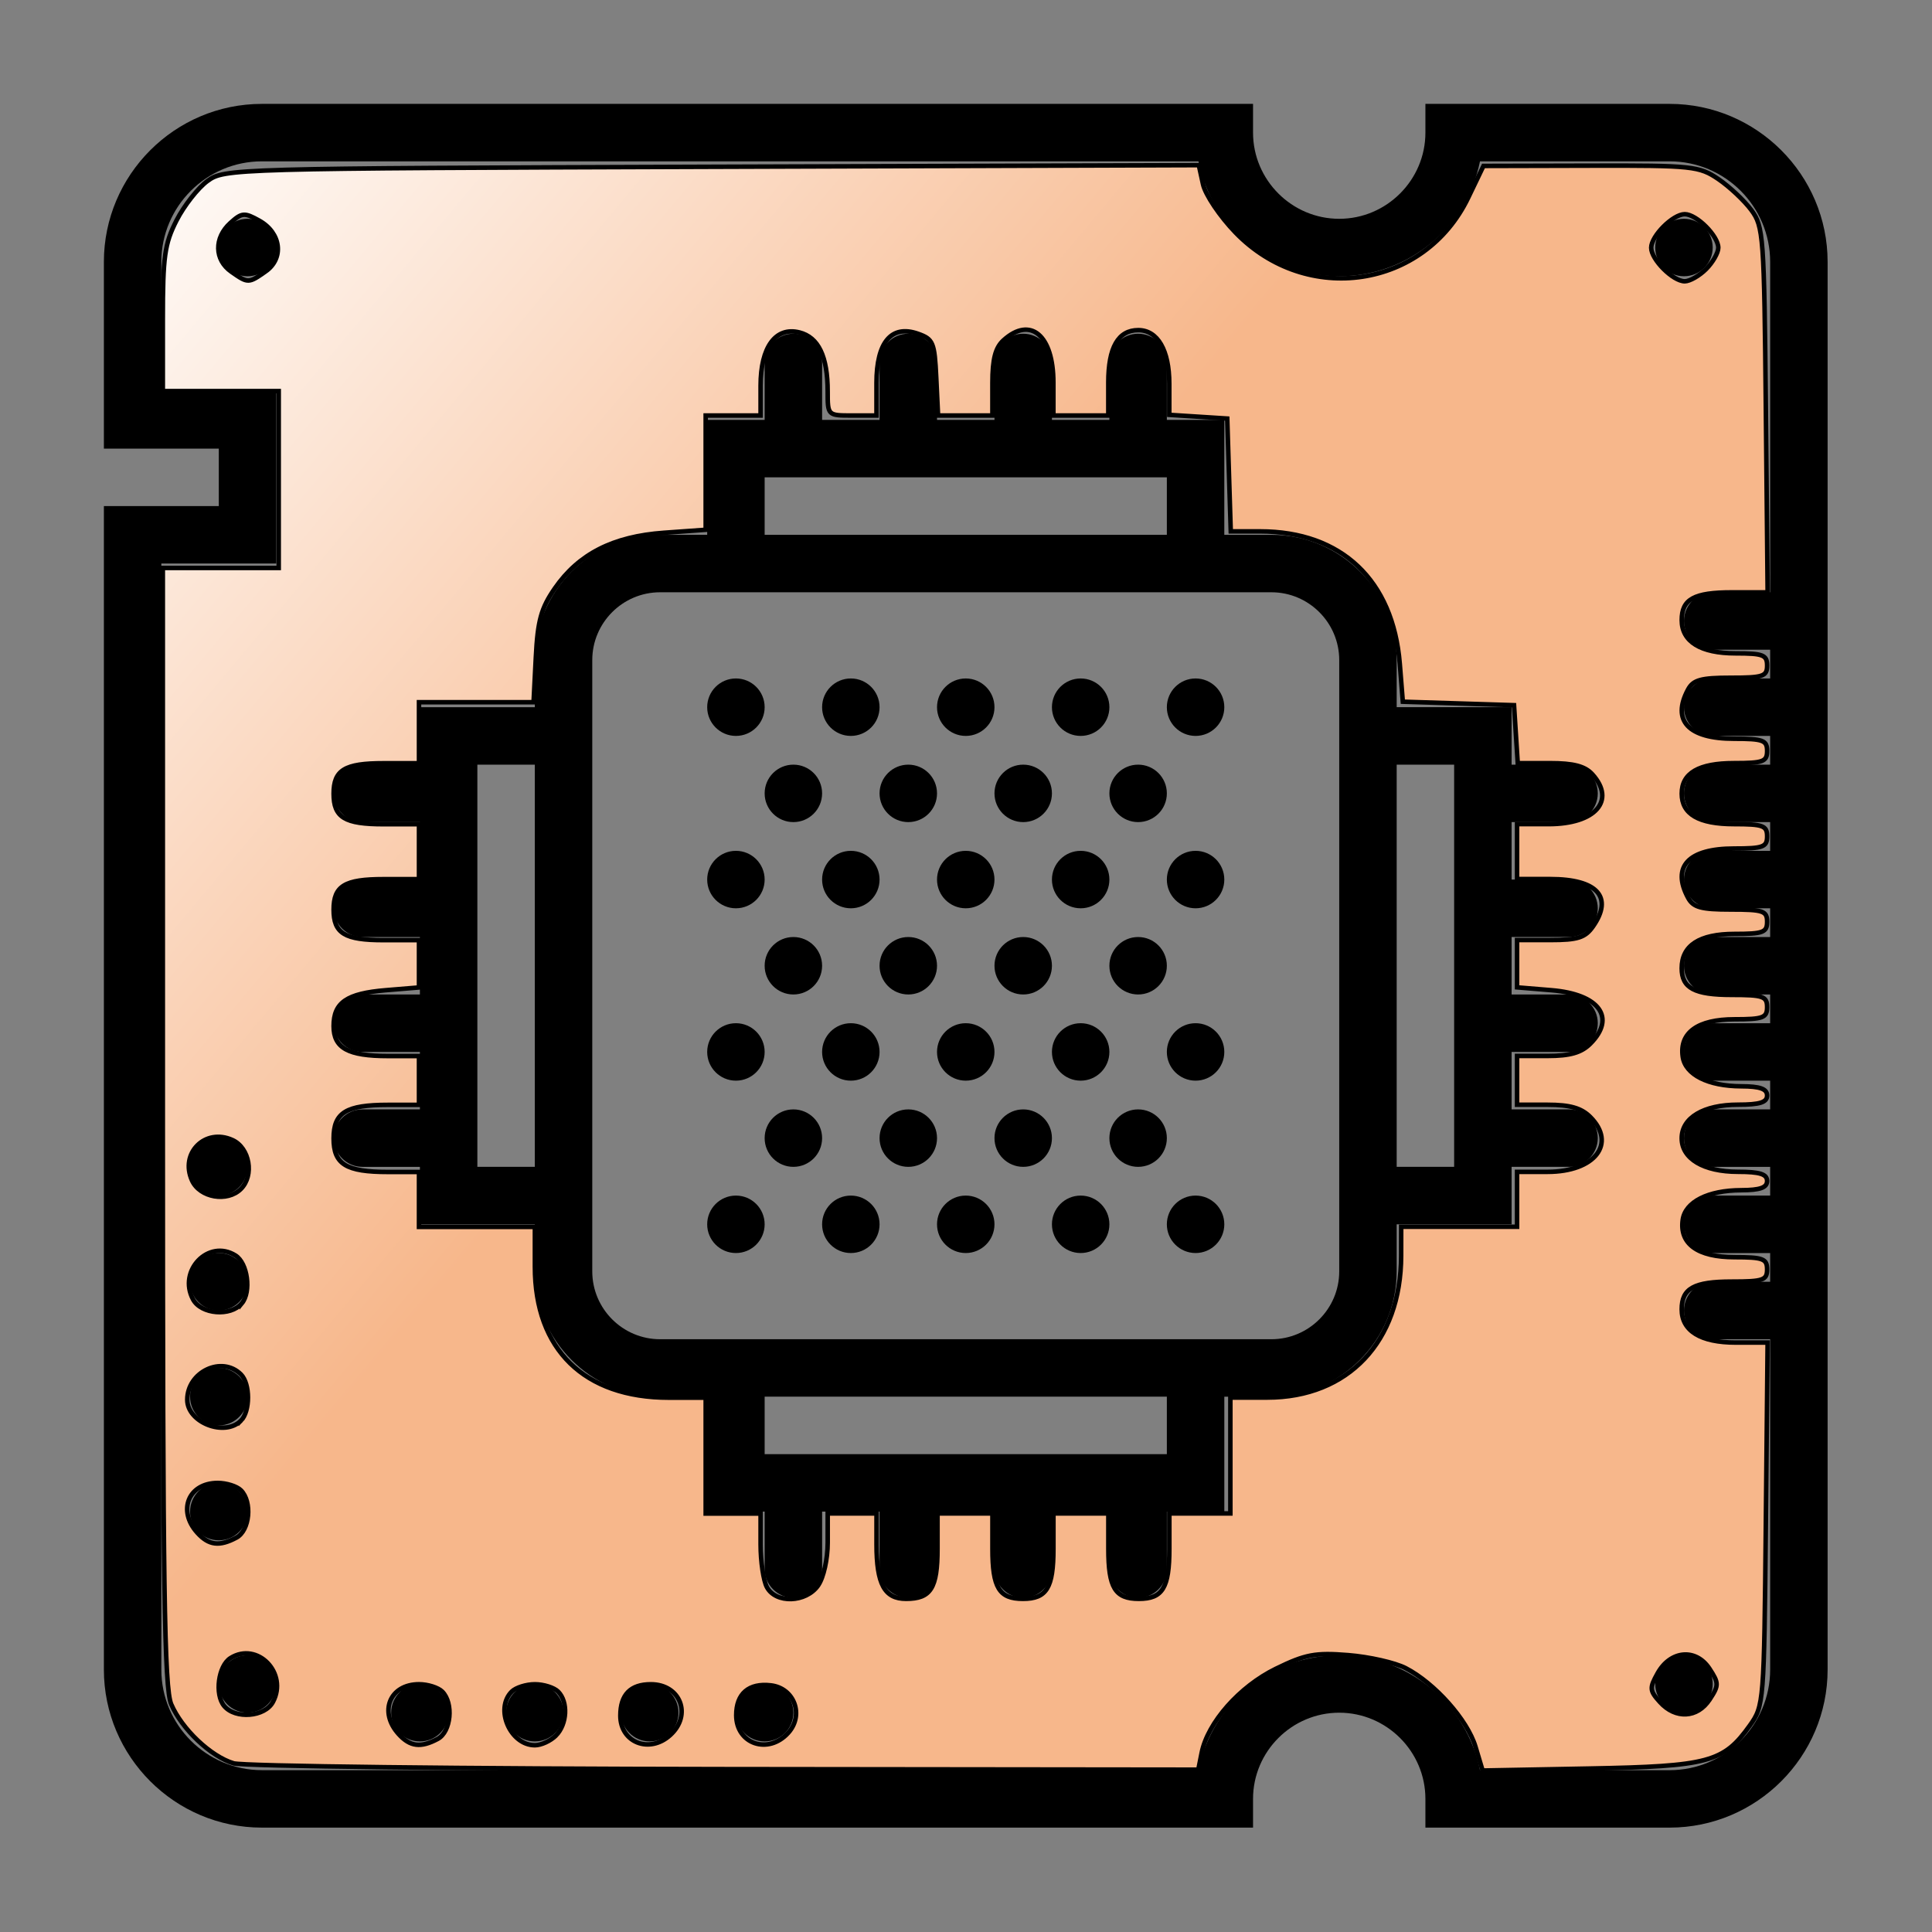 <?xml version="1.0" encoding="UTF-8" standalone="no"?>
<!-- Created with Inkscape (http://www.inkscape.org/) -->

<svg
   xmlns:dc="http://purl.org/dc/elements/1.1/"
   xmlns:cc="http://creativecommons.org/ns#"
   xmlns:rdf="http://www.w3.org/1999/02/22-rdf-syntax-ns#"
   xmlns:svg="http://www.w3.org/2000/svg"
   xmlns="http://www.w3.org/2000/svg"
   xmlns:xlink="http://www.w3.org/1999/xlink"
   xmlns:sodipodi="http://sodipodi.sourceforge.net/DTD/sodipodi-0.dtd"
   xmlns:inkscape="http://www.inkscape.org/namespaces/inkscape"
   version="1.1"
   width="100"
   height="100"
   id="svg5020"
   viewBox="0 0 100 100"
   preserveAspectRatio="none"
   inkscape:version="0.91 r13725"
   sodipodi:docname="chipset2.svg">
  <rect x="0" y="0" width="100" height="100" fill="#808080" stroke="none"/>
  <sodipodi:namedview
     pagecolor="#ffffff"
     bordercolor="#666666"
     borderopacity="1"
     objecttolerance="10"
     gridtolerance="10"
     guidetolerance="10"
     inkscape:pageopacity="0"
     inkscape:pageshadow="2"
     inkscape:window-width="1920"
     inkscape:window-height="1051"
     id="namedview17"
     showgrid="false"
     inkscape:zoom="3.1672722"
     inkscape:cx="-6.581232"
     inkscape:cy="40.059823"
     inkscape:window-x="1920"
     inkscape:window-y="0"
     inkscape:window-maximized="1"
     inkscape:current-layer="svg5020"
     showguides="true"
     inkscape:guide-bbox="true">
    <sodipodi:guide
       orientation="0,1"
       position="106.269,0.447"
       id="guide3932" />
    <sodipodi:guide
       orientation="1,0"
       position="99.571,-8.484"
       id="guide3934" />
    <sodipodi:guide
       orientation="1,0"
       position="0.223,68.539"
       id="guide3946" />
  </sodipodi:namedview>
  <defs
     id="defs5022">
    <linearGradient
       id="linearGradient4469">
      <stop
         offset="0"
         style="stop-color:#ffffff;stop-opacity:1"
         id="stop4471" />
      <stop
         offset="1"
         style="stop-color:#f7b78b;stop-opacity:1"
         id="stop4473" />
    </linearGradient>
    <linearGradient
       id="linearGradient4425">
      <stop
         offset="0"
         style="stop-color:#a9c3e4;stop-opacity:1"
         id="stop4427" />
      <stop
         offset="1"
         style="stop-color:#ffffff;stop-opacity:1"
         id="stop4429" />
    </linearGradient>
    <filter
       x="-0.264"
       y="-0.292"
       width="1.527"
       height="1.584"
       color-interpolation-filters="sRGB"
       id="filter20257">
      <feGaussianBlur
         stdDeviation="8.484"
         id="feGaussianBlur20259" />
    </filter>
    <linearGradient
       x1="302.366"
       y1="85.341"
       x2="273.785"
       y2="109.911"
       id="linearGradient20265"
       xlink:href="#linearGradient13263"
       gradientUnits="userSpaceOnUse"
       gradientTransform="translate(7.02,-1.003)" />
    <linearGradient
       id="linearGradient13263">
      <stop
         id="stop1"
         style="stop-color:#a9c3e4;stop-opacity:1"
         offset="0" />
      <stop
         id="stop2"
         style="stop-color:#3465a4;stop-opacity:1"
         offset="1" />
    </linearGradient>
    <linearGradient
       inkscape:collect="always"
       xlink:href="#linearGradient13263"
       id="linearGradient3895"
       gradientUnits="userSpaceOnUse"
       gradientTransform="translate(7.02,-1.003)"
       x1="302.366"
       y1="85.341"
       x2="273.785"
       y2="109.911" />
    <linearGradient
       inkscape:collect="always"
       xlink:href="#linearGradient13263"
       id="linearGradient3903"
       gradientUnits="userSpaceOnUse"
       gradientTransform="translate(7.02,-1.003)"
       x1="302.366"
       y1="85.341"
       x2="273.785"
       y2="109.911" />
    <linearGradient
       inkscape:collect="always"
       xlink:href="#linearGradient13263"
       id="linearGradient3910"
       gradientUnits="userSpaceOnUse"
       gradientTransform="translate(7.02,-1.003)"
       x1="302.366"
       y1="85.341"
       x2="273.785"
       y2="109.911" />
    <linearGradient
       inkscape:collect="always"
       xlink:href="#linearGradient13263"
       id="linearGradient3913"
       gradientUnits="userSpaceOnUse"
       gradientTransform="matrix(1.035,0,0,1.149,-226.396,-83.999)"
       x1="302.366"
       y1="85.341"
       x2="273.785"
       y2="109.911" />
    <linearGradient
       inkscape:collect="always"
       xlink:href="#linearGradient13263"
       id="linearGradient3930"
       gradientUnits="userSpaceOnUse"
       gradientTransform="matrix(1.035,0,0,1.149,-226.396,-83.999)"
       x1="302.366"
       y1="85.341"
       x2="273.785"
       y2="109.911" />
    <linearGradient
       inkscape:collect="always"
       xlink:href="#linearGradient13263"
       id="linearGradient3937"
       gradientUnits="userSpaceOnUse"
       gradientTransform="matrix(1.222,0,0,1.356,-277.205,-108.661)"
       x1="302.366"
       y1="85.341"
       x2="273.785"
       y2="109.911" />
    <linearGradient
       inkscape:collect="always"
       xlink:href="#linearGradient13263"
       id="linearGradient3944"
       gradientUnits="userSpaceOnUse"
       gradientTransform="matrix(1.222,0,0,1.356,-277.205,-108.661)"
       x1="302.366"
       y1="85.341"
       x2="273.785"
       y2="109.911" />
    <linearGradient
       inkscape:collect="always"
       xlink:href="#linearGradient13263"
       id="linearGradient3949"
       gradientUnits="userSpaceOnUse"
       gradientTransform="matrix(1.234,0,0,1.369,-280.091,-109.841)"
       x1="302.366"
       y1="85.341"
       x2="273.785"
       y2="109.911" />
    <linearGradient
       inkscape:collect="always"
       xlink:href="#linearGradient13263"
       id="linearGradient3967"
       gradientUnits="userSpaceOnUse"
       gradientTransform="matrix(1.234,0,0,1.369,-280.091,-109.841)"
       x1="302.366"
       y1="85.341"
       x2="273.785"
       y2="109.911" />
    <linearGradient
       inkscape:collect="always"
       xlink:href="#linearGradient13263"
       id="linearGradient3975"
       gradientUnits="userSpaceOnUse"
       gradientTransform="matrix(1.234,0,0,1.369,-280.091,-109.841)"
       x1="302.366"
       y1="85.341"
       x2="273.785"
       y2="109.911" />
    <linearGradient
       inkscape:collect="always"
       xlink:href="#linearGradient13263"
       id="linearGradient3981"
       gradientUnits="userSpaceOnUse"
       gradientTransform="matrix(1.234,0,0,1.369,-280.091,-109.841)"
       x1="302.366"
       y1="85.341"
       x2="273.785"
       y2="109.911" />
    <linearGradient
       inkscape:collect="always"
       xlink:href="#linearGradient13263"
       id="linearGradient3984"
       gradientUnits="userSpaceOnUse"
       gradientTransform="matrix(1.182,0,0,1.312,-268.332,-100.787)"
       x1="302.366"
       y1="85.341"
       x2="273.785"
       y2="109.911" />
    <linearGradient
       inkscape:collect="always"
       xlink:href="#linearGradient4469"
       id="linearGradient4423"
       x1="5.409"
       y1="7.345"
       x2="44.838"
       y2="40.386"
       gradientUnits="userSpaceOnUse" />
  </defs>
  <rect
     width="100"
     height="100"
     x="-0.01"
     y="0.01"
     id="border"
     style="opacity:0.643;fill:none;stroke:none"
     inkscape:export-filename="C:\Users\tempadmin\Desktop\Forme SVG\png\square_after_1.png"
     inkscape:export-xdpi="90"
     inkscape:export-ydpi="90" />
  <rect
     style="fill:none;fill-rule:evenodd;stroke:#000000;stroke-width:0px;stroke-linecap:butt;stroke-linejoin:miter;stroke-opacity:1"
     id="externalBorder"
     width="99"
     height="99"
     x="0.2"
     y="0.2" />
  <g
     id="g4"
     transform="matrix(1.487,0,0,1.487,5.377,5.377)">
    <circle
       cx="5"
       cy="5"
       r="1"
       id="circle6" />
    <circle
       cx="55"
       cy="5"
       r="1"
       id="circle8" />
    <circle
       cx="5"
       cy="55"
       r="1"
       id="circle10" />
    <circle
       cx="11"
       cy="56"
       r="1"
       id="circle12" />
    <circle
       cx="15"
       cy="56"
       r="1"
       id="circle14" />
    <circle
       cx="19"
       cy="56"
       r="1"
       id="circle16" />
    <circle
       cx="23"
       cy="56"
       r="1"
       id="circle18" />
    <circle
       cx="38"
       cy="39"
       r="1"
       id="circle20" />
    <circle
       cx="34"
       cy="39"
       r="1"
       id="circle22" />
    <circle
       cx="36"
       cy="36"
       r="1"
       id="circle24" />
    <circle
       cx="30"
       cy="39"
       r="1"
       id="circle26" />
    <circle
       cx="26"
       cy="39"
       r="1"
       id="circle28" />
    <circle
       cx="32"
       cy="36"
       r="1"
       id="circle30" />
    <circle
       cx="28"
       cy="36"
       r="1"
       id="circle32" />
    <circle
       cx="22"
       cy="39"
       r="1"
       id="circle34" />
    <circle
       cx="24"
       cy="36"
       r="1"
       id="circle36" />
    <circle
       cx="38"
       cy="33"
       r="1"
       id="circle38" />
    <circle
       cx="34"
       cy="33"
       r="1"
       id="circle40" />
    <circle
       cx="36"
       cy="30"
       r="1"
       id="circle42" />
    <circle
       cx="30"
       cy="33"
       r="1"
       id="circle44" />
    <circle
       cx="26"
       cy="33"
       r="1"
       id="circle46" />
    <circle
       cx="32"
       cy="30"
       r="1"
       id="circle48" />
    <circle
       cx="28"
       cy="30"
       r="1"
       id="circle50" />
    <circle
       cx="22"
       cy="33"
       r="1"
       id="circle52" />
    <circle
       cx="24"
       cy="30"
       r="1"
       id="circle54" />
    <circle
       cx="38"
       cy="27"
       r="1"
       id="circle56" />
    <circle
       cx="34"
       cy="27"
       r="1"
       id="circle58" />
    <circle
       cx="36"
       cy="24"
       r="1"
       id="circle60" />
    <circle
       cx="30"
       cy="27"
       r="1"
       id="circle62" />
    <circle
       cx="26"
       cy="27"
       r="1"
       id="circle64" />
    <circle
       cx="32"
       cy="24"
       r="1"
       id="circle66" />
    <circle
       cx="28"
       cy="24"
       r="1"
       id="circle68" />
    <circle
       cx="22"
       cy="27"
       r="1"
       id="circle70" />
    <circle
       cx="24"
       cy="24"
       r="1"
       id="circle72" />
    <circle
       cx="38"
       cy="21"
       r="1"
       id="circle74" />
    <circle
       cx="34"
       cy="21"
       r="1"
       id="circle76" />
    <circle
       cx="30"
       cy="21"
       r="1"
       id="circle78" />
    <circle
       cx="26"
       cy="21"
       r="1"
       id="circle80" />
    <circle
       cx="22"
       cy="21"
       r="1"
       id="circle82" />
    <circle
       cx="55"
       cy="55"
       r="1"
       id="circle84" />
    <path
       inkscape:connector-curvature="0"
       d="m 51,25 c 0.55,0 1,-0.45 1,-1 0,-0.55 -0.45,-1 -1,-1 l -2,0 0,-2 -4,0 0,-1.64 C 45,16.96 43.05,15 40.64,15 L 39,15 39,11 37,11 37,9 C 37,8.45 36.55,8 36,8 35.45,8 35,8.45 35,9 l 0,2 -2,0 0,-2 C 33,8.45 32.55,8 32,8 31.45,8 31,8.45 31,9 l 0,2 -2,0 0,-2 C 29,8.45 28.55,8 28,8 27.45,8 27,8.45 27,9 l 0,2 -2,0 0,-2 C 25,8.45 24.55,8 24,8 23.45,8 23,8.45 23,9 l 0,2 -2,0 0,4 -1.64,0 C 16.96,15 15,16.96 15,19.36 l 0,1.64 -4,0 0,2 -2,0 c -0.55,0 -1,0.45 -1,1 0,0.55 0.45,1 1,1 l 2,0 0,2 -2,0 c -0.55,0 -1,0.45 -1,1 0,0.55 0.45,1 1,1 l 2,0 0,2 -2,0 c -0.55,0 -1,0.45 -1,1 0,0.55 0.45,1 1,1 l 2,0 0,2 -2,0 c -0.55,0 -1,0.45 -1,1 0,0.55 0.45,1 1,1 l 2,0 0,2 4,0 0,1.64 c 0,2.4 1.95,4.36 4.36,4.36 l 1.64,0 0,4 2,0 0,2 c 0,0.55 0.45,1 1,1 0.55,0 1,-0.45 1,-1 l 0,-2 2,0 0,2 c 0,0.55 0.45,1 1,1 0.55,0 1,-0.45 1,-1 l 0,-2 2,0 0,2 c 0,0.55 0.45,1 1,1 0.55,0 1,-0.45 1,-1 l 0,-2 2,0 0,2 c 0,0.55 0.45,1 1,1 0.55,0 1,-0.45 1,-1 l 0,-2 2,0 0,-4 1.64,0 C 43.04,45 45,43.04 45,40.64 l 0,-1.64 4,0 0,-2 2,0 c 0.55,0 1,-0.45 1,-1 0,-0.55 -0.45,-1 -1,-1 l -2,0 0,-2 2,0 c 0.55,0 1,-0.45 1,-1 0,-0.55 -0.45,-1 -1,-1 l -2,0 0,-2 2,0 c 0.55,0 1,-0.45 1,-1 0,-0.55 -0.45,-1 -1,-1 l -2,0 0,-2 2,0 z m -28,-12 14,0 0,2 -14,0 0,-2 z m -10,24 0,-14 2,0 0,14 -2,0 z m 24,10 -14,0 0,-2 14,0 0,2 z m 6,-6.36 C 43,41.94 41.94,43 40.64,43 L 39,43 21,43 19.36,43 C 18.06,43 17,41.94 17,40.64 L 17,39 17,21 17,19.36 C 17,18.06 18.06,17 19.36,17 l 1.64,0 18,0 1.64,0 c 1.3,0 2.36,1.06 2.36,2.36 l 0,1.64 0,18 0,1.64 z m 4,-3.64 -2,0 0,-14 2,0 0,14 z"
       id="path86" />
    <circle
       cx="4"
       cy="37"
       r="1"
       id="circle88" />
    <circle
       cx="4"
       cy="41"
       r="1"
       id="circle90" />
    <circle
       cx="4"
       cy="45"
       r="1"
       id="circle92" />
    <circle
       cx="4"
       cy="49"
       r="1"
       id="circle94" />
    <path
       inkscape:connector-curvature="0"
       d="M 54.5,0 46,0 46,1 C 46,2.65 44.65,4 43,4 41.35,4 40,2.65 40,1 L 40,0 5.5,0 C 2.47,0 0,2.47 0,5.5 l 0,6.5 4,0 0,2 -4,0 0,40.5 C 0,57.53 2.47,60 5.5,60 l 34.5,0 0,-1 c 0,-1.65 1.35,-3 3,-3 1.65,0 3,1.35 3,3 l 0,1 8.5,0 c 3.03,0 5.5,-2.47 5.5,-5.5 l 0,-49 C 60,2.47 57.53,0 54.5,0 Z m 0,58 -6.6,0 c -0.46,-2.28 -2.48,-4 -4.9,-4 -2.42,0 -4.44,1.72 -4.9,4 L 5.5,58 C 3.57,58 2,56.43 2,54.5 L 2,16 6,16 6,10 2,10 2,5.5 C 2,3.57 3.57,2 5.5,2 l 32.6,0 c 0.46,2.28 2.48,4 4.9,4 2.42,0 4.44,-1.72 4.9,-4 l 6.6,0 C 56.43,2 58,3.57 58,5.5 l 0,11.5 -2,0 c -0.55,0 -1,0.45 -1,1 0,0.55 0.45,1 1,1 l 2,0 0,1 -2,0 c -0.55,0 -1,0.45 -1,1 0,0.55 0.45,1 1,1 l 2,0 0,1 -2,0 c -0.55,0 -1,0.45 -1,1 0,0.55 0.45,1 1,1 l 2,0 0,1 -2,0 c -0.55,0 -1,0.45 -1,1 0,0.55 0.45,1 1,1 l 2,0 0,1 -2,0 c -0.55,0 -1,0.45 -1,1 0,0.55 0.45,1 1,1 l 2,0 0,1 -2,0 c -0.55,0 -1,0.45 -1,1 0,0.55 0.45,1 1,1 l 2,0 0,1 -2,0 c -0.55,0 -1,0.45 -1,1 0,0.55 0.45,1 1,1 l 2,0 0,1 -2,0 c -0.55,0 -1,0.45 -1,1 0,0.55 0.45,1 1,1 l 2,0 0,1 -2,0 c -0.55,0 -1,0.45 -1,1 0,0.55 0.45,1 1,1 l 2,0 0,11.5 c 0,1.93 -1.57,3.5 -3.5,3.5 z"
       id="path96" />
  </g>
  <path
     style="color:#000000;clip-rule:nonzero;display:inline;overflow:visible;visibility:visible;opacity:1;isolation:auto;mix-blend-mode:normal;color-interpolation:sRGB;color-interpolation-filters:linearRGB;solid-color:#000000;solid-opacity:1;fill:url(#linearGradient4423);fill-opacity:1.0;fill-rule:nonzero;stroke:#000000;stroke-width:0.234;stroke-linecap:butt;stroke-linejoin:miter;stroke-miterlimit:4;stroke-dasharray:none;stroke-dashoffset:0;stroke-opacity:1;color-rendering:auto;image-rendering:auto;shape-rendering:auto;text-rendering:auto;enable-background:accumulate"
     d="M 12.092,91.269 C 10.908,90.914 9.414,89.5 8.863,88.213 8.504,87.375 8.428,82.134 8.428,58.297 l 0,-28.899 2.999,0 2.999,0 0,-4.578 0,-4.578 -2.999,0 -2.999,0 0,-3.722 c 0,-3.237 0.092,-3.903 0.71,-5.112 C 9.529,10.643 10.25,9.725 10.74,9.368 11.62,8.726 11.959,8.717 36.841,8.633 l 25.209,-0.084 0.217,0.988 c 0.119,0.543 0.877,1.67 1.684,2.503 3.684,3.806 9.786,2.889 12.044,-1.808 l 0.789,-1.643 5.558,-0.014 c 5.256,-0.014 5.614,0.024 6.601,0.696 0.574,0.391 1.341,1.111 1.704,1.601 0.63,0.85 0.665,1.323 0.753,10.34 l 0.092,9.449 -1.845,0 c -1.968,0 -2.602,0.35 -2.602,1.435 0,1.119 0.976,1.722 2.787,1.722 1.422,0 1.633,0.081 1.633,0.631 0,0.561 -0.21,0.631 -1.883,0.631 -1.539,0 -1.943,0.112 -2.21,0.611 -0.862,1.61 0.014,2.547 2.379,2.547 1.503,0 1.714,0.078 1.714,0.631 0,0.554 -0.21,0.631 -1.714,0.631 -1.827,0 -2.706,0.513 -2.706,1.579 0,1.066 0.879,1.579 2.706,1.579 1.503,0 1.714,0.078 1.714,0.631 0,0.554 -0.21,0.631 -1.714,0.631 -2.366,0 -3.241,0.937 -2.379,2.547 0.267,0.499 0.671,0.611 2.21,0.611 1.673,0 1.883,0.071 1.883,0.631 0,0.553 -0.21,0.631 -1.688,0.631 -1.819,0 -2.733,0.594 -2.733,1.777 0,1.028 0.661,1.38 2.589,1.38 1.621,0 1.831,0.073 1.831,0.631 0,0.553 -0.21,0.631 -1.688,0.631 -1.907,0 -2.858,0.689 -2.679,1.939 0.133,0.928 1.311,1.523 3.025,1.529 0.98,0.003 1.342,0.132 1.342,0.478 0,0.355 -0.378,0.474 -1.508,0.474 -1.781,0 -2.912,0.674 -2.912,1.737 0,1.062 1.131,1.737 2.912,1.737 1.13,0 1.508,0.119 1.508,0.474 0,0.346 -0.362,0.475 -1.342,0.478 -1.714,0.006 -2.892,0.601 -3.025,1.529 -0.179,1.251 0.772,1.939 2.679,1.939 1.477,0 1.688,0.079 1.688,0.631 0,0.559 -0.21,0.631 -1.831,0.631 -1.956,0 -2.589,0.351 -2.589,1.435 0,1.123 0.975,1.722 2.801,1.722 l 1.646,0 -0.092,9.393 c -0.091,9.258 -0.103,9.408 -0.827,10.424 -1.361,1.908 -2.128,2.114 -8.285,2.23 l -5.547,0.104 -0.37,-1.236 c -0.415,-1.384 -2.103,-3.283 -3.612,-4.064 -0.548,-0.284 -1.887,-0.587 -2.974,-0.674 -1.706,-0.137 -2.219,-0.04 -3.747,0.707 -1.882,0.921 -3.525,2.782 -3.839,4.349 L 62.023,91.597 37.515,91.569 C 24.035,91.554 12.595,91.419 12.092,91.269 l 0,1.6e-5 z m 10.565,-1.262 c 0.692,-0.37 0.832,-1.851 0.232,-2.452 -0.208,-0.208 -0.748,-0.379 -1.2,-0.379 -1.516,0 -2.1,1.426 -1.056,2.58 0.593,0.655 1.141,0.723 2.024,0.251 z m 6.113,-0.169 c 0.589,-0.589 0.649,-1.751 0.117,-2.282 -0.208,-0.208 -0.748,-0.379 -1.2,-0.379 -0.451,0 -0.991,0.17 -1.2,0.379 -0.893,0.893 -0.079,2.778 1.2,2.778 0.322,0 0.81,-0.223 1.082,-0.496 z m 5.918,-0.026 c 1.146,-1.038 0.539,-2.635 -1.001,-2.635 -1.057,0 -1.579,0.537 -1.579,1.626 0,1.393 1.505,1.981 2.58,1.009 l 0,-1.3e-5 z M 40.799,89.693 c 0.831,-0.919 0.318,-2.319 -0.902,-2.46 -1.142,-0.132 -1.791,0.428 -1.791,1.546 0,1.493 1.659,2.056 2.692,0.915 l 0,-1.3e-5 z M 14.127,88.094 c 0.797,-1.489 -0.802,-3.146 -2.196,-2.274 -0.633,0.396 -0.83,1.878 -0.33,2.481 0.578,0.697 2.109,0.572 2.526,-0.206 z m 74.367,-0.128 c 0.48,-0.732 0.479,-0.848 -0.013,-1.598 -0.699,-1.066 -2.018,-0.951 -2.68,0.234 -0.432,0.773 -0.421,0.904 0.118,1.5 0.808,0.892 1.94,0.832 2.574,-0.136 l 1e-5,0 z M 42.351,82.054 c 0.278,-0.397 0.491,-1.356 0.491,-2.21 l 0,-1.508 1.263,0 1.263,0 0,1.599 c 0,2.059 0.412,2.821 1.527,2.821 1.285,0 1.631,-0.548 1.631,-2.589 l 0,-1.831 1.421,0 1.421,0 0,1.831 c 0,2.02 0.347,2.589 1.579,2.589 1.232,0 1.579,-0.569 1.579,-2.589 l 0,-1.831 1.421,0 1.421,0 0,1.831 c 0,2.02 0.347,2.589 1.579,2.589 1.232,0 1.579,-0.569 1.579,-2.589 l 0,-1.831 1.579,0 1.579,0 0,-2.999 0,-2.999 1.907,0 c 4.19,0 6.926,-2.898 6.932,-7.341 l 0.002,-1.5 2.999,0 2.999,0 0,-1.421 0,-1.421 1.579,0 c 2.448,0 3.587,-1.464 2.21,-2.842 -0.463,-0.463 -1.052,-0.631 -2.21,-0.631 l -1.579,0 0,-1.263 0,-1.263 1.579,0 c 1.158,0 1.747,-0.168 2.21,-0.631 1.352,-1.352 0.473,-2.566 -2.005,-2.772 l -1.784,-0.148 0,-1.224 0,-1.224 1.719,0 c 1.418,0 1.805,-0.123 2.21,-0.702 1.067,-1.523 0.225,-2.456 -2.215,-2.456 l -1.714,0 0,-1.421 0,-1.421 1.633,0 c 2.424,0 3.495,-1.221 2.265,-2.58 -0.381,-0.421 -0.976,-0.577 -2.193,-0.577 l -1.67,0 -0.096,-1.5 -0.096,-1.5 -2.878,-0.09 -2.878,-0.09 -0.158,-1.971 C 72.101,30.03 69.435,27.504 65.224,27.504 l -1.52,0 -0.091,-2.92 -0.091,-2.92 -1.5,-0.096 -1.5,-0.096 0,-1.615 c 0,-1.73 -0.603,-2.77 -1.605,-2.77 -1.04,0 -1.552,0.894 -1.552,2.706 l 0,1.714 -1.421,0 -1.421,0 0,-1.714 c 0,-2.441 -1.186,-3.445 -2.58,-2.184 -0.422,0.382 -0.577,0.976 -0.577,2.21 l 0,1.688 -1.406,0 -1.406,0 -0.094,-1.967 c -0.087,-1.82 -0.158,-1.989 -0.953,-2.268 -1.37,-0.48 -2.141,0.437 -2.141,2.547 l 0,1.688 -1.263,0 c -1.259,0 -1.263,-0.003 -1.263,-1.242 0,-1.815 -0.477,-2.811 -1.463,-3.059 -1.234,-0.31 -2.01,0.755 -2.01,2.757 l 0,1.544 -1.421,0 -1.421,0 0,2.957 0,2.957 -2.165,0.155 c -2.628,0.188 -4.408,1.095 -5.641,2.874 -0.712,1.028 -0.89,1.672 -0.986,3.575 l -0.117,2.321 -2.965,0 -2.965,0 0,1.579 0,1.579 -1.831,0 c -2.02,0 -2.589,0.347 -2.589,1.579 0,1.232 0.569,1.579 2.589,1.579 l 1.831,0 0,1.421 0,1.421 -1.831,0 c -2.02,0 -2.589,0.347 -2.589,1.579 0,1.232 0.569,1.579 2.589,1.579 l 1.831,0 0,1.224 0,1.224 -1.717,0.142 c -2.026,0.168 -2.703,0.633 -2.703,1.858 0,1.141 0.746,1.551 2.821,1.551 l 1.599,0 0,1.263 0,1.263 -1.599,0 c -2.181,0 -2.821,0.394 -2.821,1.737 0,1.343 0.639,1.737 2.821,1.737 l 1.599,0 0,1.421 0,1.421 2.999,0 2.999,0 0,2.065 c 0,4.285 2.549,6.776 6.936,6.776 l 1.905,0 0,2.999 0,2.999 1.421,0 1.421,0 0,1.599 c 0,0.88 0.147,1.874 0.327,2.21 0.462,0.863 2.024,0.81 2.655,-0.091 z M 12.238,79.588 c 0.692,-0.37 0.832,-1.851 0.232,-2.452 -0.208,-0.208 -0.748,-0.379 -1.2,-0.379 -1.516,0 -2.1,1.426 -1.056,2.58 0.593,0.655 1.141,0.723 2.024,0.251 z m 0.232,-6.051 c 0.488,-0.488 0.488,-1.911 0,-2.4 -0.985,-0.985 -2.778,-0.136 -2.778,1.314 0,1.177 1.932,1.932 2.778,1.085 z m 0.047,-6.074 c 0.5,-0.602 0.303,-2.085 -0.33,-2.481 -1.393,-0.872 -2.993,0.785 -2.196,2.274 0.416,0.778 1.948,0.903 2.526,0.206 z m -0.047,-5.923 c 0.701,-0.701 0.457,-2.125 -0.435,-2.531 -1.417,-0.646 -2.742,0.679 -2.096,2.096 0.406,0.892 1.83,1.136 2.531,0.435 z m 1.274,-47.485 c 0.973,-0.681 0.812,-2 -0.321,-2.633 -0.773,-0.432 -0.904,-0.421 -1.5,0.118 -0.853,0.772 -0.831,1.911 0.049,2.527 0.866,0.607 0.888,0.606 1.772,-0.013 z m 74.564,-0.127 c 0.347,-0.347 0.631,-0.845 0.631,-1.105 0,-0.612 -1.125,-1.737 -1.737,-1.737 -0.612,0 -1.737,1.125 -1.737,1.737 0,0.612 1.125,1.737 1.737,1.737 0.26,0 0.758,-0.284 1.105,-0.631 z"
     id="path4415"
     inkscape:connector-curvature="0" />
</svg>
